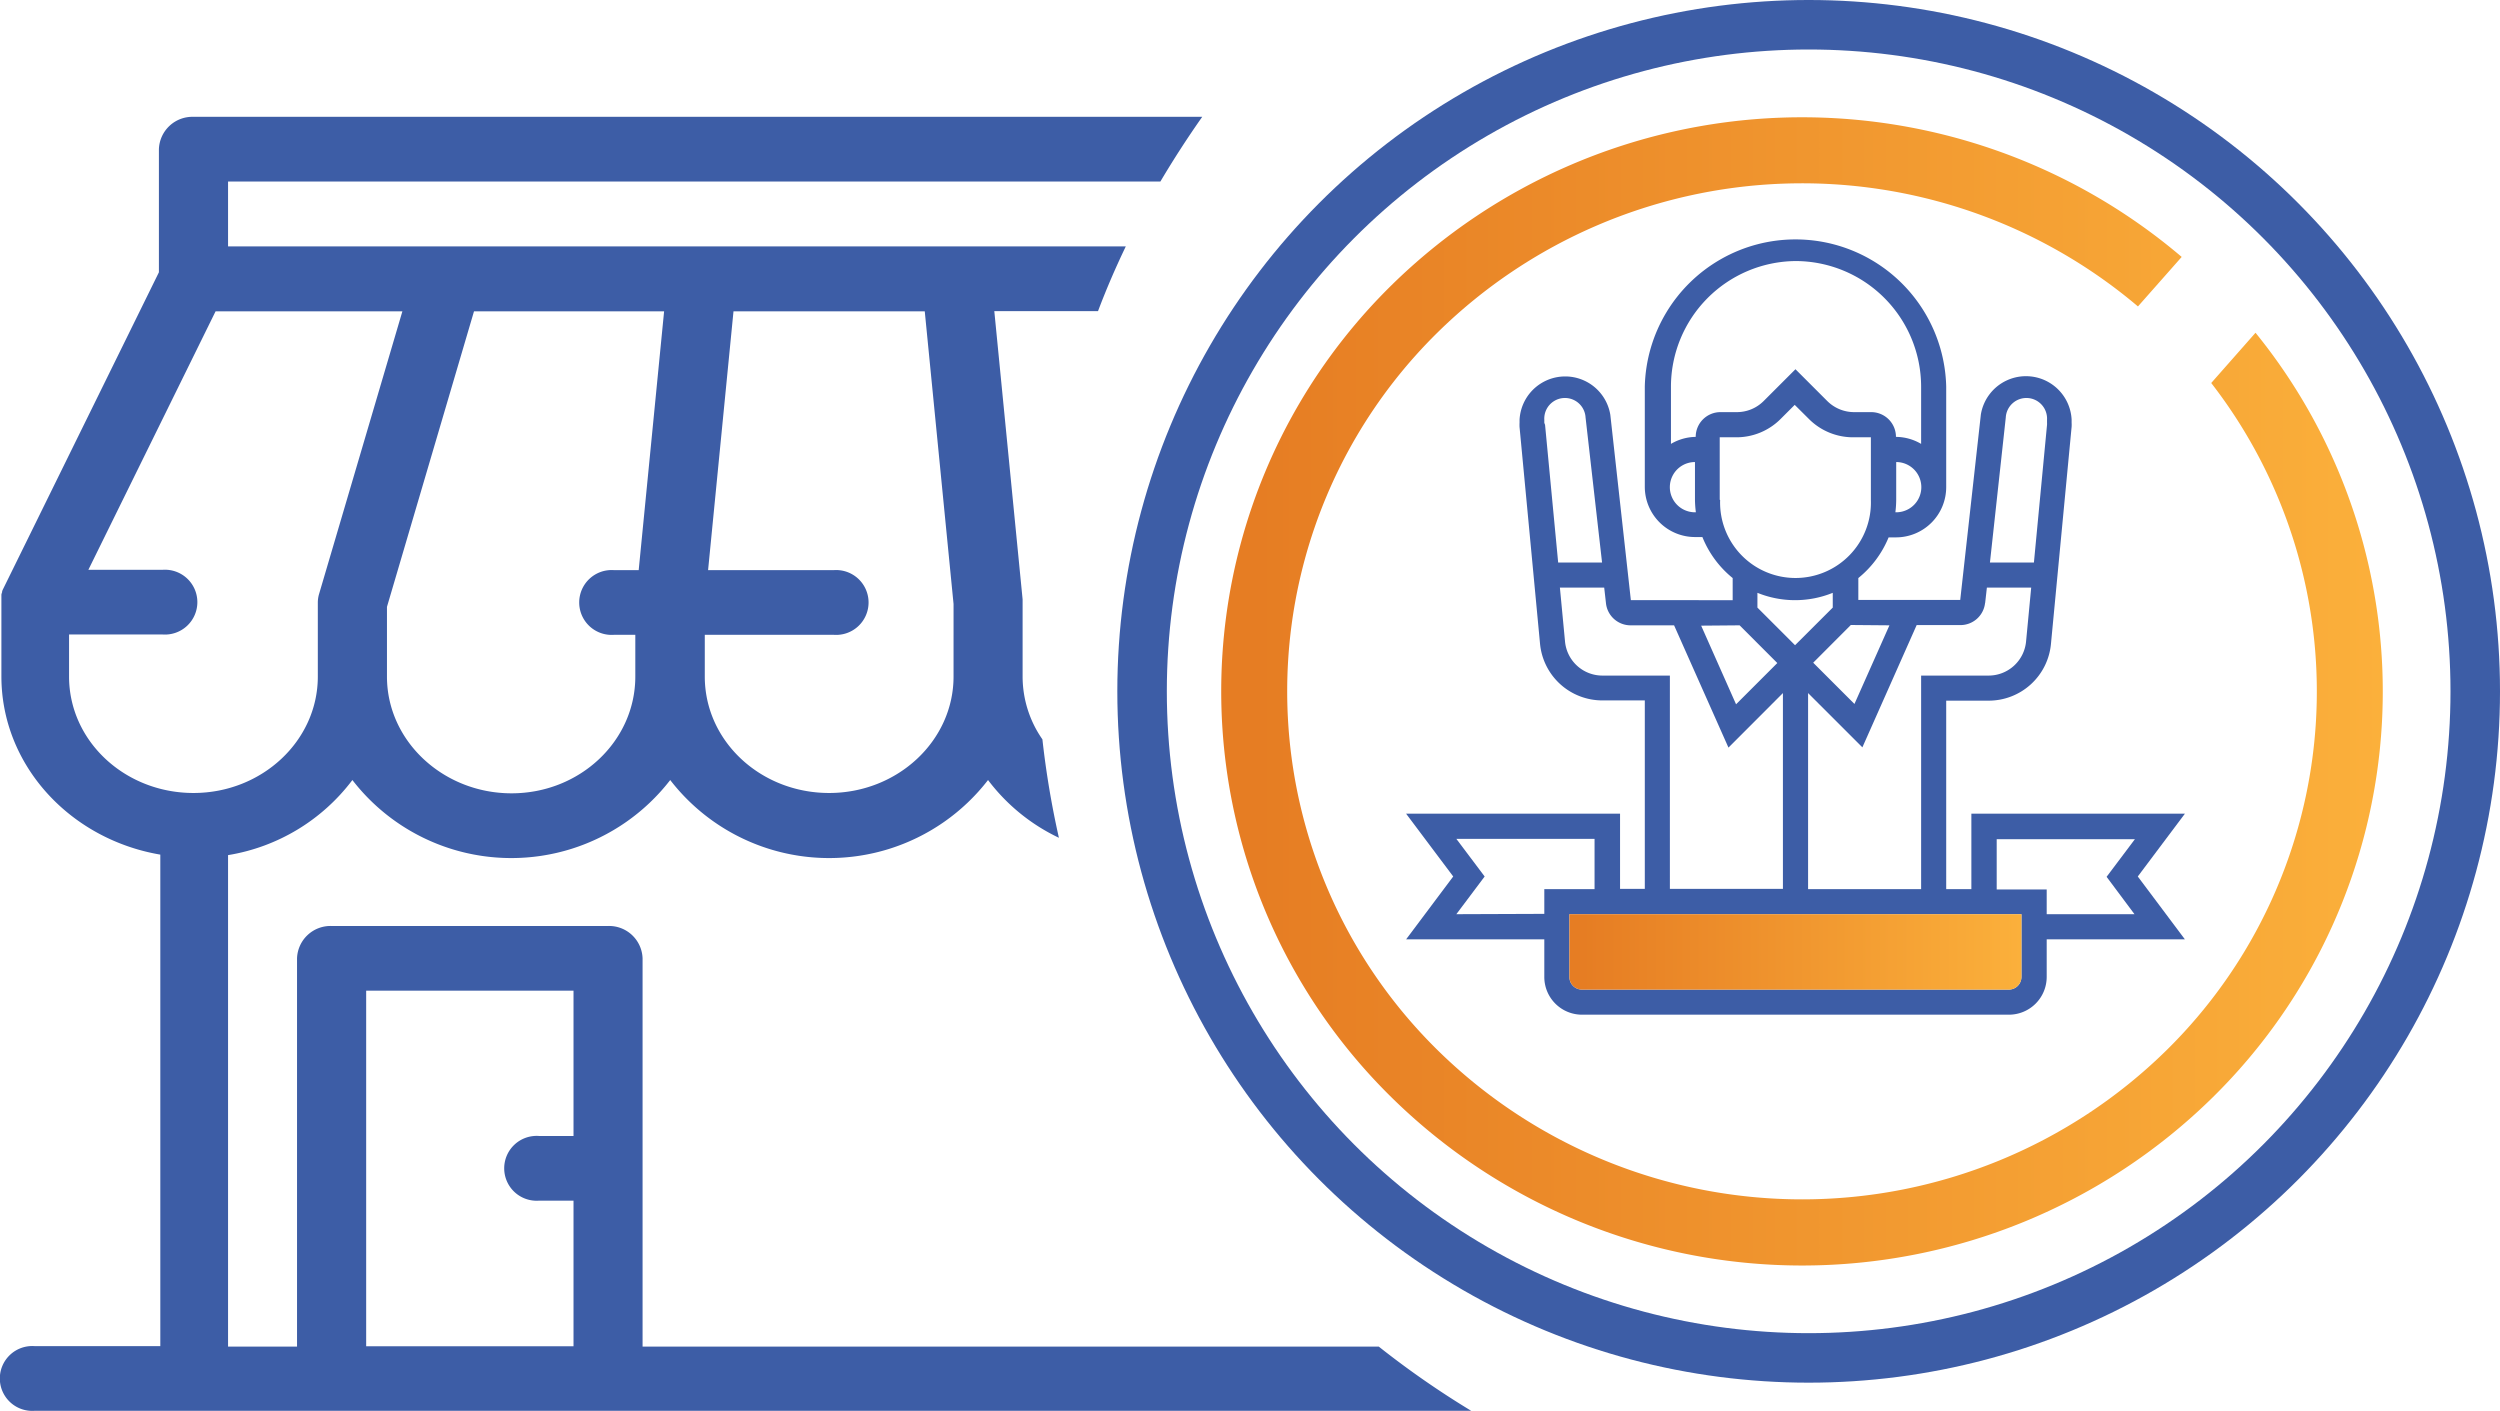 <svg xmlns="http://www.w3.org/2000/svg" xmlns:xlink="http://www.w3.org/1999/xlink" viewBox="0 0 303 171.05"><defs><style>.cls-1{fill:#3d5da6;}.cls-2{fill:none;stroke:#3d5da6;stroke-miterlimit:10;stroke-width:6px;}.cls-3{fill:url(#Degradado_sin_nombre_18);}.cls-4{fill:url(#Degradado_sin_nombre_18-2);}</style><linearGradient id="Degradado_sin_nombre_18" x1="148.02" y1="83.79" x2="288.8" y2="83.79" gradientUnits="userSpaceOnUse"><stop offset="0.03" stop-color="#e67d23"/><stop offset="1" stop-color="#fbb03b"/></linearGradient><linearGradient id="Degradado_sin_nombre_18-2" x1="190.21" y1="115.37" x2="245.02" y2="115.37" xlink:href="#Degradado_sin_nombre_18"/></defs><title>Buen propietario-Como ser</title><g id="Layer_2" data-name="Layer 2"><g id="Capa_1" data-name="Capa 1"><path class="cls-1" d="M259.1,106.23l5.71-7.61H238.93v9.14h-3.05V84.92H241A7.58,7.58,0,0,0,248.58,78l2.5-26.27a4.52,4.52,0,0,0,0-.52v-.36a5.54,5.54,0,0,0-11-.61l-2.5,22.47H225.23V70.06a12.4,12.4,0,0,0,3.67-4.93h.89A6.09,6.09,0,0,0,235.88,59V46.86a18.27,18.27,0,0,0-36.53,0V59a6.09,6.09,0,0,0,6.08,6.09h.9A12.3,12.3,0,0,0,210,70.06v2.68H197.66l-2.49-22.47a5.54,5.54,0,0,0-11,.61v.36a4.84,4.84,0,0,0,0,.53L186.65,78a7.58,7.58,0,0,0,7.58,6.89h5.12v22.84h-3V98.62H170.42l5.71,7.61-5.71,7.62h16.75v4.56a4.57,4.57,0,0,0,4.56,4.57h51.76a4.58,4.58,0,0,0,4.57-4.57v-4.56h16.75Zm-16-55.63a2.49,2.49,0,0,1,5,.28v.36a1.93,1.93,0,0,1,0,.24l-1.59,16.7h-5.33Zm-2.5,22.48.21-1.86h5.37l-.62,6.52A4.56,4.56,0,0,1,241,81.88h-8.16v25.88h-13.7V84l6.58,6.58,6.58-14.82h5.26A3,3,0,0,0,240.59,73.08ZM229,75.79l-4.24,9.53-5-5,4.56-4.57Zm.82-13.7h-.1a12.82,12.82,0,0,0,.1-1.53V56a3,3,0,1,1,0,6.09ZM217.61,31.64a15.24,15.24,0,0,1,15.23,15.22V53.8a6.07,6.07,0,0,0-3.05-.85,3,3,0,0,0-3-3H224.7a4.62,4.62,0,0,1-3.23-1.34l-3.86-3.86-3.86,3.86a4.59,4.59,0,0,1-3.23,1.34h-2a3,3,0,0,0-3,3,6.06,6.06,0,0,0-3,.85V46.86A15.24,15.24,0,0,1,217.61,31.64ZM205.43,62.09a3,3,0,0,1,0-6.09v4.56a12.81,12.81,0,0,0,.11,1.53Zm3-1.53V53h2a7.56,7.56,0,0,0,5.39-2.23l1.7-1.7,1.71,1.7A7.56,7.56,0,0,0,224.7,53h2.05v7.61a9.14,9.14,0,1,1-18.27,0Zm9.13,12.18a12.16,12.16,0,0,0,4.57-.89v1.79l-4.57,4.56-4.56-4.56V71.85A12.15,12.15,0,0,0,217.61,72.74Zm-6.72,3.05,4.57,4.57-5,5-4.23-9.53ZM187.17,51.24v-.36a2.49,2.49,0,0,1,5-.28l2,17.58h-5.32l-1.59-16.7A1.93,1.93,0,0,1,187.17,51.24Zm7.06,30.64a4.55,4.55,0,0,1-4.55-4.14l-.62-6.52h5.37l.21,1.86a3,3,0,0,0,3,2.71h5.26l6.59,14.82L216.09,84v23.73h-13.7V81.88ZM176.51,110.8l3.43-4.57-3.43-4.56h16.75v6.09h-6.09v3ZM245,118.41a1.54,1.54,0,0,1-1.53,1.53H191.73a1.53,1.53,0,0,1-1.52-1.53V110.8H245Zm13.7-7.61H248.06v-3H242v-6.09h16.75l-3.43,4.56Z"/><path class="cls-1" d="M167.11,163.21H77.88V116.15a4.06,4.06,0,0,0-4.19-3.92H40.2A4.06,4.06,0,0,0,36,116.15v47.06H27.64V103.64a23.63,23.63,0,0,0,15.07-9.1,24.34,24.34,0,0,0,38.52,0,24.34,24.34,0,0,0,38.52,0,23.24,23.24,0,0,0,8.59,7,108.76,108.76,0,0,1-2-11.93A13.33,13.33,0,0,1,123.94,82V73c0-.12,0-.24,0-.36l-3.43-34.93h12.57c1-2.66,2.14-5.29,3.37-7.85H27.64V22h113q2.37-4,5.07-7.84H23.45a4.06,4.06,0,0,0-4.19,3.92V33L.38,71.38s0,0,0,0a2.36,2.36,0,0,0-.12.28,1,1,0,0,0,0,.1,1.58,1.58,0,0,0-.09.31l0,.08c0,.11,0,.23,0,.34s0,0,0,.07,0,.28,0,.42v9c0,10.77,8.32,19.74,19.26,21.6v59.57H4.19a3.93,3.93,0,1,0,0,7.84H178.31A109.06,109.06,0,0,1,167.11,163.21ZM85.42,76.94h15.64a3.93,3.93,0,1,0,0-7.84H85.82L88.9,37.73h23.18l3.49,35.47V82c0,7.78-6.77,14.11-15.08,14.11S85.42,89.82,85.42,82ZM80.49,37.73,77.41,69.1h-3a3.93,3.93,0,1,0,0,7.84H77V82C77,89.82,70.28,96.15,62,96.15S46.9,89.82,46.9,82V73.55L57.45,37.73ZM8.37,82v-5.1H19.71a3.93,3.93,0,1,0,0-7.84h-9L26.13,37.73H48.77L38.67,72a3.68,3.68,0,0,0-.15,1v9c0,7.78-6.76,14.11-15.07,14.11S8.37,89.82,8.37,82Zm61.14,55.68H65.32a3.93,3.93,0,1,0,0,7.84h4.19v17.65H44.38V120.07H69.51Z"/><circle class="cls-2" cx="219.21" cy="83.79" r="80.79"/><path class="cls-3" d="M268,46.42a61,61,0,0,1-5.45,80.9,63,63,0,0,1-88.27,0,61,61,0,0,1,0-87.07,63,63,0,0,1,84.84-3.11l5.3-6a71,71,0,0,0-95.76,3.42,69,69,0,0,0,0,98.45,70.95,70.95,0,0,0,99.51,0,69,69,0,0,0,5.2-92.68Z"/><path class="cls-4" d="M245,118.41a1.54,1.54,0,0,1-1.53,1.53H191.73a1.53,1.53,0,0,1-1.52-1.53V110.8H245Z"/></g></g></svg>